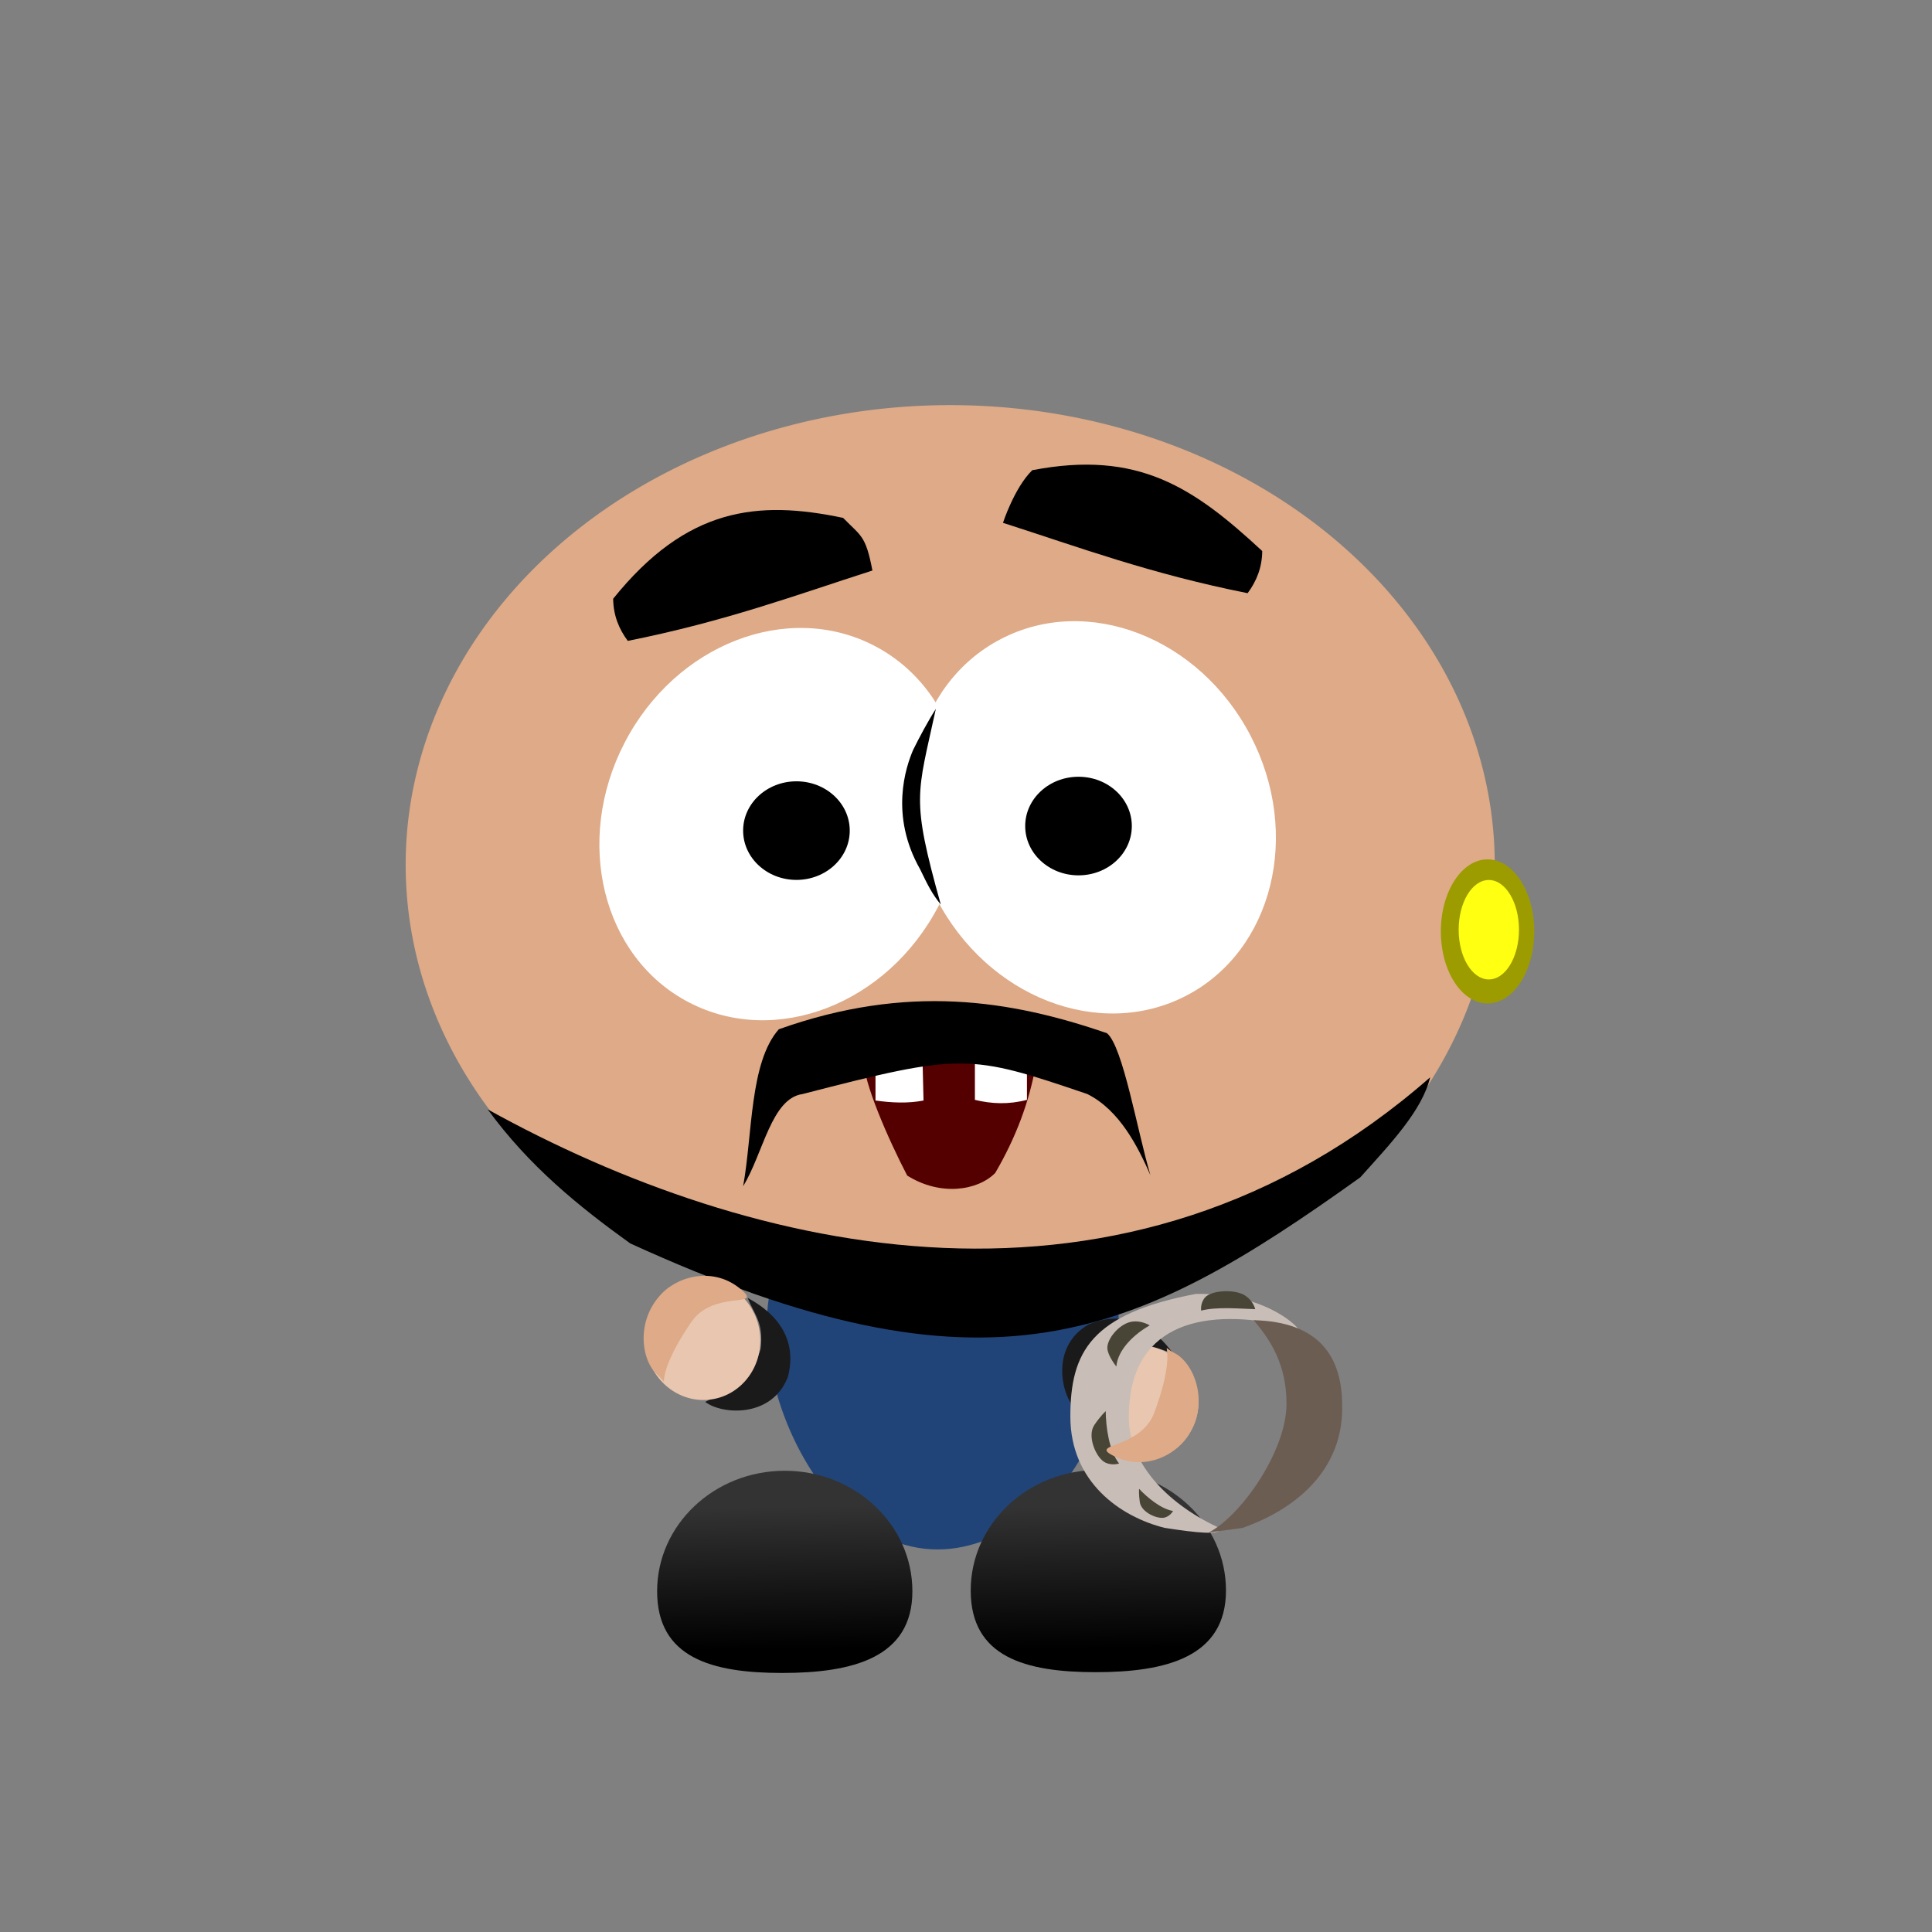 <?xml version="1.0" encoding="UTF-8" standalone="no"?>
<!-- Created with Inkscape (http://www.inkscape.org/) -->

<svg
   xmlns:dc="http://purl.org/dc/elements/1.1/"
   xmlns:cc="http://creativecommons.org/ns#"
   xmlns:rdf="http://www.w3.org/1999/02/22-rdf-syntax-ns#"
   xmlns:svg="http://www.w3.org/2000/svg"
   xmlns="http://www.w3.org/2000/svg"
   xmlns:xlink="http://www.w3.org/1999/xlink"
   xmlns:sodipodi="http://sodipodi.sourceforge.net/DTD/sodipodi-0.dtd"
   xmlns:inkscape="http://www.inkscape.org/namespaces/inkscape"
   width="64"
   height="64"
   id="svg3352"
   version="1.1"
   inkscape:version="0.91 r"
   viewBox="0 0 64 64"
   sodipodi:docname="cygan.svg">
  <rect x="0" y="0" width="64" height="64" fill="#808080" stroke="none"/>
  <defs
     id="defs3354">
    <linearGradient
       inkscape:collect="always"
       id="linearGradient4468">
      <stop
         style="stop-color:#333333;stop-opacity:1;"
         offset="0"
         id="stop4470" />
      <stop
         style="stop-color:#000000;stop-opacity:1"
         offset="1"
         id="stop4472" />
    </linearGradient>
    <linearGradient
       inkscape:collect="always"
       xlink:href="#linearGradient4468"
       id="linearGradient4474"
       x1="331.33"
       y1="873.565"
       x2="332.34"
       y2="930.639"
       gradientUnits="userSpaceOnUse"
       gradientTransform="matrix(0.108,0,0,0.083,-9.787,-22.61)" />
    <linearGradient
       inkscape:collect="always"
       xlink:href="#linearGradient4468"
       id="linearGradient4474-6"
       x1="331.33"
       y1="873.565"
       x2="332.34"
       y2="930.639"
       gradientUnits="userSpaceOnUse"
       gradientTransform="matrix(0.108,0,0,0.083,0.601,-22.636)" />
  </defs>
  <sodipodi:namedview
     id="base"
     pagecolor="#ffffff"
     bordercolor="#666666"
     borderopacity="1.0"
     inkscape:pageopacity="0.0"
     inkscape:pageshadow="2"
     inkscape:zoom="1.4142136"
     inkscape:cx="46.28223"
     inkscape:cy="-29.899351"
     inkscape:current-layer="layer10"
     showgrid="true"
     inkscape:document-units="px"
     inkscape:grid-bbox="true"
     inkscape:window-width="1366"
     inkscape:window-height="715"
     inkscape:window-x="0"
     inkscape:window-y="0"
     inkscape:window-maximized="1" />
  <g
     id="layer1"
     inkscape:label="body"
     inkscape:groupmode="layer">
    <path
       style="color:#000000;clip-rule:nonzero;display:inline;overflow:visible;visibility:visible;opacity:1;isolation:auto;mix-blend-mode:normal;color-interpolation:sRGB;color-interpolation-filters:linearRGB;solid-color:#000000;solid-opacity:1;fill:#214478;fill-opacity:1;fill-rule:evenodd;stroke:#000000;stroke-width:0.095;stroke-linecap:butt;stroke-linejoin:bevel;stroke-miterlimit:4;stroke-dasharray:none;stroke-dashoffset:0;stroke-opacity:0;color-rendering:auto;image-rendering:auto;shape-rendering:auto;text-rendering:auto;enable-background:accumulate"
       d="m 25.629,42.276 c 1.659,-2.477 9.404,-3.052 11.185,-0.116 0.855,2.884 -0.625,6.131 -2.202,7.708 -1.936,1.481 -4.173,2.314 -6.722,0.116 -1.826,-1.816 -3.012,-5.249 -2.26,-7.708 z"
       id="rect3348"
       inkscape:connector-curvature="0"
       sodipodi:nodetypes="ccccc" />
  </g>
  <g
     inkscape:groupmode="layer"
     id="layer7"
     inkscape:label="head">
    <path
       style="color:#000000;clip-rule:nonzero;display:inline;overflow:visible;visibility:visible;opacity:1;isolation:auto;mix-blend-mode:normal;color-interpolation:sRGB;color-interpolation-filters:linearRGB;solid-color:#000000;solid-opacity:1;fill:#deaa87;fill-opacity:1;fill-rule:evenodd;stroke:#000000;stroke-width:0.168;stroke-linecap:butt;stroke-linejoin:bevel;stroke-miterlimit:4;stroke-dasharray:none;stroke-dashoffset:0;stroke-opacity:0;color-rendering:auto;image-rendering:auto;shape-rendering:auto;text-rendering:auto;enable-background:accumulate"
       d="M 31.477 13.42 A 18.039 15.229 0 0 0 13.438 28.648 A 18.039 15.229 0 0 0 31.477 43.877 A 18.039 15.229 0 0 0 49.516 28.648 A 18.039 15.229 0 0 0 31.477 13.42 z "
       id="path4597" />
  </g>
  <g
     inkscape:groupmode="layer"
     id="layer11"
     inkscape:label="usmiech">
    <path
       style="fill:#550000"
       d="m 28.616,35.119 5.701,0.133 c -0.213,1.23 -0.663,2.431 -1.348,3.602 -0.577,0.589 -1.82,0.779 -2.917,0.088 -0.623,-1.197 -1.466,-3.117 -1.436,-3.823 z"
       id="rect3383"
       inkscape:connector-curvature="0"
       sodipodi:nodetypes="ccccc" />
    <path
       style="fill:#ffffff"
       d="m 29.002,35.119 1.558,0 0.033,1.337 c -0.514,0.1 -1.048,0.076 -1.591,0 z"
       id="rect3398"
       inkscape:connector-curvature="0"
       sodipodi:nodetypes="ccccc" />
    <path
       style="fill:#ffffff"
       d="m 32.295,34.865 1.724,0 0,1.569 c -0.606,0.16 -1.176,0.134 -1.724,0 z"
       id="rect3400"
       inkscape:connector-curvature="0"
       sodipodi:nodetypes="ccccc" />
  </g>
  <g
     inkscape:groupmode="layer"
     id="layer13"
     inkscape:label="broda">
    <path
       style="fill:#000000;fill-opacity:1"
       d="M 16.156,36.75 C 24.881,41.581 37.31,44.51 47.375,35.688 47.11,36.792 46.052,37.896 45.062,39 37.578,44.357 32.75,46.621 20.875,41.188 19.174,39.965 17.528,38.632 16.156,36.75 Z"
       id="rect4290"
       inkscape:connector-curvature="0"
       sodipodi:nodetypes="ccccc" />
  </g>
  <g
     inkscape:groupmode="layer"
     id="layer4"
     inkscape:label="was">
    <path
       style="fill:#000000"
       d="m 25.799,34.096 c 4.254,-1.516 7.675,-0.971 10.871,0.131 0.53,0.436 1.008,3.259 1.439,4.701 -0.407,-0.924 -1.013,-2.15 -2.091,-2.687 -3.917,-1.332 -4.149,-1.365 -9.43,0 -1.038,0.143 -1.304,1.966 -1.971,3.056 0.315,-1.732 0.214,-4.105 1.182,-5.201 z"
       id="rect3379"
       inkscape:connector-curvature="0"
       sodipodi:nodetypes="ccccccc" />
  </g>
  <g
     inkscape:groupmode="layer"
     id="layer8"
     inkscape:label="eyeL">
    <ellipse
       style="color:#000000;clip-rule:nonzero;display:inline;overflow:visible;visibility:visible;opacity:1;isolation:auto;mix-blend-mode:normal;color-interpolation:sRGB;color-interpolation-filters:linearRGB;solid-color:#000000;solid-opacity:1;fill:#ffffff;fill-opacity:1;fill-rule:evenodd;stroke:#000000;stroke-width:1.715;stroke-linecap:butt;stroke-linejoin:bevel;stroke-miterlimit:4;stroke-dasharray:none;stroke-dashoffset:0;stroke-opacity:0;color-rendering:auto;image-rendering:auto;shape-rendering:auto;text-rendering:auto;enable-background:accumulate"
       id="path3655"
       cx="35.579"
       cy="12.286"
       rx="5.863"
       ry="6.66"
       transform="matrix(0.887,0.461,-0.461,0.887,0,0)" />
    <ellipse
       style="color:#000000;clip-rule:nonzero;display:inline;overflow:visible;visibility:visible;opacity:1;isolation:auto;mix-blend-mode:normal;color-interpolation:sRGB;color-interpolation-filters:linearRGB;solid-color:#000000;solid-opacity:1;fill:#000000;fill-opacity:1;fill-rule:evenodd;stroke:#000000;stroke-width:1.377;stroke-linecap:butt;stroke-linejoin:bevel;stroke-miterlimit:4;stroke-dasharray:none;stroke-dashoffset:0;stroke-opacity:0;color-rendering:auto;image-rendering:auto;shape-rendering:auto;text-rendering:auto;enable-background:accumulate"
       id="path3676"
       cx="26.383"
       cy="27.515"
       rx="1.766"
       ry="1.633" />
  </g>
  <g
     inkscape:groupmode="layer"
     id="layer9"
     inkscape:label="eyeP">
    <ellipse
       style="color:#000000;clip-rule:nonzero;display:inline;overflow:visible;visibility:visible;opacity:1;isolation:auto;mix-blend-mode:normal;color-interpolation:sRGB;color-interpolation-filters:linearRGB;solid-color:#000000;solid-opacity:1;fill:#ffffff;fill-opacity:1;fill-rule:evenodd;stroke:#000000;stroke-width:1.715;stroke-linecap:butt;stroke-linejoin:bevel;stroke-miterlimit:4;stroke-dasharray:none;stroke-dashoffset:0;stroke-opacity:0;color-rendering:auto;image-rendering:auto;shape-rendering:auto;text-rendering:auto;enable-background:accumulate"
       id="path3655-0"
       cx="-19.665"
       cy="40.745"
       rx="5.863"
       ry="6.66"
       transform="matrix(-0.887,0.461,0.461,0.887,0,0)" />
    <path
       style="color:#000000;clip-rule:nonzero;display:inline;overflow:visible;visibility:visible;opacity:1;isolation:auto;mix-blend-mode:normal;color-interpolation:sRGB;color-interpolation-filters:linearRGB;solid-color:#000000;solid-opacity:1;fill:#000000;fill-opacity:1;fill-rule:evenodd;stroke:#000000;stroke-width:2.18;stroke-linecap:butt;stroke-linejoin:bevel;stroke-miterlimit:4;stroke-dasharray:none;stroke-dashoffset:0;stroke-opacity:0;color-rendering:auto;image-rendering:auto;shape-rendering:auto;text-rendering:auto;enable-background:accumulate"
       d="m 30.25,24.839 c 0.206,-0.415 0.484,-0.941 0.751,-1.356 -0.621,2.868 -0.83,2.925 0.164,6.481 -0.29,-0.357 -0.42,-0.619 -0.688,-1.174 -1.011,-1.784 -0.472,-3.383 -0.227,-3.951 z"
       id="rect3673"
       inkscape:connector-curvature="0"
       sodipodi:nodetypes="ccccc" />
  </g>
  <g
     inkscape:groupmode="layer"
     id="layer6"
     inkscape:label="legP">
    <path
       style="color:#000000;clip-rule:nonzero;display:inline;overflow:visible;visibility:visible;opacity:1;isolation:auto;mix-blend-mode:normal;color-interpolation:sRGB;color-interpolation-filters:linearRGB;solid-color:#000000;solid-opacity:1;fill:url(#linearGradient4474-6);fill-opacity:1;fill-rule:evenodd;stroke:#000000;stroke-width:0.104;stroke-linecap:butt;stroke-linejoin:bevel;stroke-miterlimit:4;stroke-dasharray:none;stroke-dashoffset:0;stroke-opacity:0;color-rendering:auto;image-rendering:auto;shape-rendering:auto;text-rendering:auto;enable-background:accumulate"
       d="m 40.612,52.686 c 0,2.204 -1.98,2.707 -4.315,2.707 -2.335,0 -4.141,-0.503 -4.141,-2.707 0,-2.204 1.893,-3.991 4.228,-3.991 2.335,0 4.228,1.787 4.228,3.991 z"
       id="path3522-1"
       inkscape:connector-curvature="0"
       sodipodi:nodetypes="sssss" />
    <ellipse
       style="color:#000000;clip-rule:nonzero;display:inline;overflow:visible;visibility:visible;opacity:1;isolation:auto;mix-blend-mode:normal;color-interpolation:sRGB;color-interpolation-filters:linearRGB;solid-color:#000000;solid-opacity:1;fill:#000000;fill-opacity:1;fill-rule:evenodd;stroke:#000000;stroke-width:1.377;stroke-linecap:butt;stroke-linejoin:bevel;stroke-miterlimit:4;stroke-dasharray:none;stroke-dashoffset:0;stroke-opacity:0;color-rendering:auto;image-rendering:auto;shape-rendering:auto;text-rendering:auto;enable-background:accumulate"
       id="path3676-9"
       cx="35.727"
       cy="27.364"
       rx="1.766"
       ry="1.633" />
  </g>
  <g
     inkscape:groupmode="layer"
     id="layer5"
     inkscape:label="legL">
    <path
       style="color:#000000;clip-rule:nonzero;display:inline;overflow:visible;visibility:visible;opacity:1;isolation:auto;mix-blend-mode:normal;color-interpolation:sRGB;color-interpolation-filters:linearRGB;solid-color:#000000;solid-opacity:1;fill:url(#linearGradient4474);fill-opacity:1;fill-rule:evenodd;stroke:#000000;stroke-width:0.104;stroke-linecap:butt;stroke-linejoin:bevel;stroke-miterlimit:4;stroke-dasharray:none;stroke-dashoffset:0;stroke-opacity:0;color-rendering:auto;image-rendering:auto;shape-rendering:auto;text-rendering:auto;enable-background:accumulate"
       d="m 30.224,52.712 c 0,2.204 -1.98,2.707 -4.315,2.707 -2.335,0 -4.141,-0.503 -4.141,-2.707 0,-2.204 1.893,-3.991 4.228,-3.991 2.335,0 4.228,1.787 4.228,3.991 z"
       id="path3522"
       inkscape:connector-curvature="0"
       sodipodi:nodetypes="sssss" />
  </g>
  <g
     inkscape:groupmode="layer"
     id="layer3"
     inkscape:label="armP">
    <path
       style="color:#000000;clip-rule:nonzero;display:inline;overflow:visible;visibility:visible;opacity:1;isolation:auto;mix-blend-mode:normal;color-interpolation:sRGB;color-interpolation-filters:linearRGB;solid-color:#000000;solid-opacity:1;fill:#1a1a1a;fill-opacity:1;fill-rule:evenodd;stroke:#000000;stroke-width:0.076;stroke-linecap:butt;stroke-linejoin:bevel;stroke-miterlimit:4;stroke-dasharray:none;stroke-dashoffset:0;stroke-opacity:0;color-rendering:auto;image-rendering:auto;shape-rendering:auto;text-rendering:auto;enable-background:accumulate"
       d="m 38.847,44.816 c -1.099,-1.493 -2.294,-1.159 -2.797,-0.936 -1.254,0.725 -0.911,2.33 -0.411,2.819 0.147,-0.444 0.602,-1.673 1.474,-2.066 0.85,-0.231 1.127,0.036 1.733,0.183 z"
       id="rect3351-6"
       inkscape:connector-curvature="0"
       sodipodi:nodetypes="ccccc" />
    <ellipse
       style="color:#000000;clip-rule:nonzero;display:inline;overflow:visible;visibility:visible;opacity:1;isolation:auto;mix-blend-mode:normal;color-interpolation:sRGB;color-interpolation-filters:linearRGB;solid-color:#000000;solid-opacity:1;fill:#e9c6af;fill-opacity:1;fill-rule:evenodd;stroke:#000000;stroke-width:0.06;stroke-linecap:butt;stroke-linejoin:bevel;stroke-miterlimit:4;stroke-dasharray:none;stroke-dashoffset:0;stroke-opacity:0;color-rendering:auto;image-rendering:auto;shape-rendering:auto;text-rendering:auto;enable-background:accumulate"
       id="path3370-3-8-4"
       cx="-37.702"
       cy="46.473"
       rx="1.996"
       ry="1.907"
       transform="scale(-1,1)" />
  </g>
  <g
     inkscape:groupmode="layer"
     id="layer10"
     inkscape:label="brwi">
    <path
       style="color:#000000;clip-rule:nonzero;display:inline;overflow:visible;visibility:visible;opacity:1;isolation:auto;mix-blend-mode:normal;color-interpolation:sRGB;color-interpolation-filters:linearRGB;solid-color:#000000;solid-opacity:1;fill:#000000;fill-opacity:1;fill-rule:evenodd;stroke:#000000;stroke-width:1.662;stroke-linecap:butt;stroke-linejoin:bevel;stroke-miterlimit:4;stroke-dasharray:none;stroke-dashoffset:0;stroke-opacity:0;color-rendering:auto;image-rendering:auto;shape-rendering:auto;text-rendering:auto;enable-background:accumulate"
       d="m 34.194,15.576 c 3.516,-0.675 5.347,0.571 7.619,2.678 -0.005,0.544 -0.188,0.998 -0.484,1.396 -3.24,-0.647 -5.564,-1.515 -8.104,-2.331 0,0 0.378,-1.164 0.969,-1.742 z"
       id="rect3708"
       inkscape:connector-curvature="0"
       sodipodi:nodetypes="ccccc" />
    <path
       style="color:#000000;clip-rule:nonzero;display:inline;overflow:visible;visibility:visible;opacity:1;isolation:auto;mix-blend-mode:normal;color-interpolation:sRGB;color-interpolation-filters:linearRGB;solid-color:#000000;solid-opacity:1;fill:#000000;fill-opacity:1;fill-rule:evenodd;stroke:#000000;stroke-width:1.662;stroke-linecap:butt;stroke-linejoin:bevel;stroke-miterlimit:4;stroke-dasharray:none;stroke-dashoffset:0;stroke-opacity:0;color-rendering:auto;image-rendering:auto;shape-rendering:auto;text-rendering:auto;enable-background:accumulate"
       d="m 27.931,17.156 c -2.844,-0.6 -5.188,-0.342 -7.619,2.678 0.005,0.544 0.188,0.998 0.484,1.396 3.24,-0.647 5.564,-1.515 8.104,-2.331 -0.226,-1.179 -0.378,-1.132 -0.969,-1.742 z"
       id="rect3708-7"
       inkscape:connector-curvature="0"
       sodipodi:nodetypes="ccccc" />
    <ellipse
       style="fill:#9c9c00;fill-opacity:1"
       id="path4369"
       cx="49.277"
       cy="30.854"
       rx="1.547"
       ry="2.386" />
    <ellipse
       style="fill:#ffff11;fill-opacity:1"
       id="path4371"
       cx="49.319"
       cy="30.798"
       rx="0.999"
       ry="1.647" />
    <path
       style="fill:#c8beb7;fill-opacity:1"
       d="m 39.613,42.863 c -3.459,0.656 -4.156,1.905 -4.156,4.062 0,2.157 1.638,3.316 3.125,3.688 1.114,0.171 1.809,0.242 1.869,0.029 -1.647,-0.741 -3.056,-2.076 -3.057,-3.686 -0.007,-3.042 2.343,-3.619 5.004,-3.085 0.305,0.007 0.708,0.26 0.577,0.111 -0.275,-0.314 -1.399,-1.159 -3.362,-1.119 z"
       id="path4387"
       inkscape:connector-curvature="0"
       sodipodi:nodetypes="csccccsc" />
    <path
       style="fill:#6c5d53;fill-opacity:1"
       d="m 41.528,43.732 c 0.582,0.688 1.087,1.48 1.089,2.772 3.7e-4,1.554 -1.494,3.699 -2.576,4.262 l 1.123,-0.152 c 2.021,-0.719 3.297,-2.098 3.297,-3.953 0.03,-1.723 -0.761,-2.877 -2.932,-2.928 z"
       id="path4392"
       inkscape:connector-curvature="0"
       sodipodi:nodetypes="cccccc" />
    <path
       style="fill:#484537;fill-opacity:1"
       d="m 41.58,43.368 c -0.491,-0.014 -1.278,-0.088 -1.791,0.048 0,0 -0.037,-0.24 0.127,-0.434 0.201,-0.237 0.959,-0.284 1.3,-0.083 0.309,0.183 0.364,0.469 0.364,0.469 z"
       id="path4397-2"
       inkscape:connector-curvature="0"
       sodipodi:nodetypes="sssss"
       inkscape:transform-center-x="0.71603505"
       inkscape:transform-center-y="-0.1223199" />
    <path
       style="fill:#484537;fill-opacity:1"
       d="m 38.084,43.907 c -0.48,0.268 -1.057,0.785 -1.103,1.36 0,0 -0.283,-0.344 -0.298,-0.598 -0.019,-0.31 0.374,-0.786 0.759,-0.876 0.349,-0.082 0.643,0.114 0.643,0.114 z"
       id="path4397-2-8"
       inkscape:connector-curvature="0"
       sodipodi:nodetypes="sssss"
       inkscape:transform-center-x="0.49844327"
       inkscape:transform-center-y="0.56686912" />
    <path
       style="fill:#484537;fill-opacity:1"
       d="m 36.628,46.744 c 0.006,0.526 0.108,1.31 0.443,1.736 0,0 -0.221,0.08 -0.451,-0.028 -0.305,-0.143 -0.623,-0.873 -0.368,-1.249 0.201,-0.297 0.377,-0.459 0.377,-0.459 z"
       id="path4397-2-2"
       inkscape:connector-curvature="0"
       sodipodi:nodetypes="sssss"
       inkscape:transform-center-x="-0.1234661"
       inkscape:transform-center-y="0.67392865" />
    <path
       style="fill:#484537;fill-opacity:1"
       d="m 37.733,49.318 c 0.271,0.288 0.725,0.669 1.127,0.735 0,0 -0.082,0.157 -0.264,0.214 -0.241,0.076 -0.788,-0.166 -0.838,-0.504 -0.04,-0.266 -0.025,-0.445 -0.025,-0.445 z"
       id="path4397-2-2-5"
       inkscape:connector-curvature="0"
       sodipodi:nodetypes="sssss"
       inkscape:transform-center-x="-0.5317836"
       inkscape:transform-center-y="0.29650735" />
  </g>
  <g
     inkscape:groupmode="layer"
     id="layer2"
     inkscape:label="armL">
    <path
       style="color:#000000;clip-rule:nonzero;display:inline;overflow:visible;visibility:visible;opacity:1;isolation:auto;mix-blend-mode:normal;color-interpolation:sRGB;color-interpolation-filters:linearRGB;solid-color:#000000;solid-opacity:1;fill:#1a1a1a;fill-opacity:1;fill-rule:evenodd;stroke:#000000;stroke-width:0.076;stroke-linecap:butt;stroke-linejoin:bevel;stroke-miterlimit:4;stroke-dasharray:none;stroke-dashoffset:0;stroke-opacity:0;color-rendering:auto;image-rendering:auto;shape-rendering:auto;text-rendering:auto;enable-background:accumulate"
       d="m 24.769,42.997 c 1.634,0.876 1.474,2.106 1.324,2.635 -0.54,1.345 -2.177,1.233 -2.732,0.808 0.418,-0.209 1.57,-0.834 1.835,-1.753 0.107,-0.875 -0.196,-1.11 -0.428,-1.69 z"
       id="rect3351"
       inkscape:connector-curvature="0"
       sodipodi:nodetypes="ccccc" />
    <ellipse
       style="color:#000000;clip-rule:nonzero;display:inline;overflow:visible;visibility:visible;opacity:1;isolation:auto;mix-blend-mode:normal;color-interpolation:sRGB;color-interpolation-filters:linearRGB;solid-color:#000000;solid-opacity:1;fill:#e9c6af;fill-opacity:1;fill-rule:evenodd;stroke:#000000;stroke-width:0.06;stroke-linecap:butt;stroke-linejoin:bevel;stroke-miterlimit:4;stroke-dasharray:none;stroke-dashoffset:0;stroke-opacity:0;color-rendering:auto;image-rendering:auto;shape-rendering:auto;text-rendering:auto;enable-background:accumulate"
       id="path3370-3-8"
       cx="47.231"
       cy="-16.738"
       rx="1.996"
       ry="1.907"
       transform="matrix(0.142,0.99,-0.99,0.142,0,0)" />
  </g>
  <g
     inkscape:groupmode="layer"
     id="layer12"
     inkscape:label="armL_shadow">
    <path
       style="color:#000000;clip-rule:nonzero;display:inline;overflow:visible;visibility:visible;opacity:1;isolation:auto;mix-blend-mode:normal;color-interpolation:sRGB;color-interpolation-filters:linearRGB;solid-color:#000000;solid-opacity:1;fill:#deaa87;fill-opacity:1;fill-rule:evenodd;stroke:#000000;stroke-width:1.691;stroke-linecap:butt;stroke-linejoin:bevel;stroke-miterlimit:4;stroke-dasharray:none;stroke-dashoffset:0;stroke-opacity:0;color-rendering:auto;image-rendering:auto;shape-rendering:auto;text-rendering:auto;enable-background:accumulate"
       d="m 21.774,45.538 c -0.532,-0.469 -0.726,-1.788 0.15,-2.69 0.61,-0.628 1.843,-0.899 2.72,-0.046 0.508,0.494 -1.036,-0.044 -1.745,0.994 -1.421,2.08 -0.59,2.213 -1.125,1.742 z"
       id="path3802"
       inkscape:connector-curvature="0"
       sodipodi:nodetypes="sssss" />
    <path
       style="color:#000000;clip-rule:nonzero;display:inline;overflow:visible;visibility:visible;opacity:1;isolation:auto;mix-blend-mode:normal;color-interpolation:sRGB;color-interpolation-filters:linearRGB;solid-color:#000000;solid-opacity:1;fill:#deaa87;fill-opacity:1;fill-rule:evenodd;stroke:#000000;stroke-width:1.691;stroke-linecap:butt;stroke-linejoin:bevel;stroke-miterlimit:4;stroke-dasharray:none;stroke-dashoffset:0;stroke-opacity:0;color-rendering:auto;image-rendering:auto;shape-rendering:auto;text-rendering:auto;enable-background:accumulate"
       d="m 38.91,44.823 c 0.63,0.325 1.139,1.557 0.508,2.646 -0.439,0.757 -1.569,1.32 -2.627,0.706 -0.613,-0.356 1.016,-0.21 1.451,-1.388 0.873,-2.363 0.035,-2.29 0.668,-1.963 z"
       id="path3802-5"
       inkscape:connector-curvature="0"
       sodipodi:nodetypes="sssss" />
  </g>
</svg>
